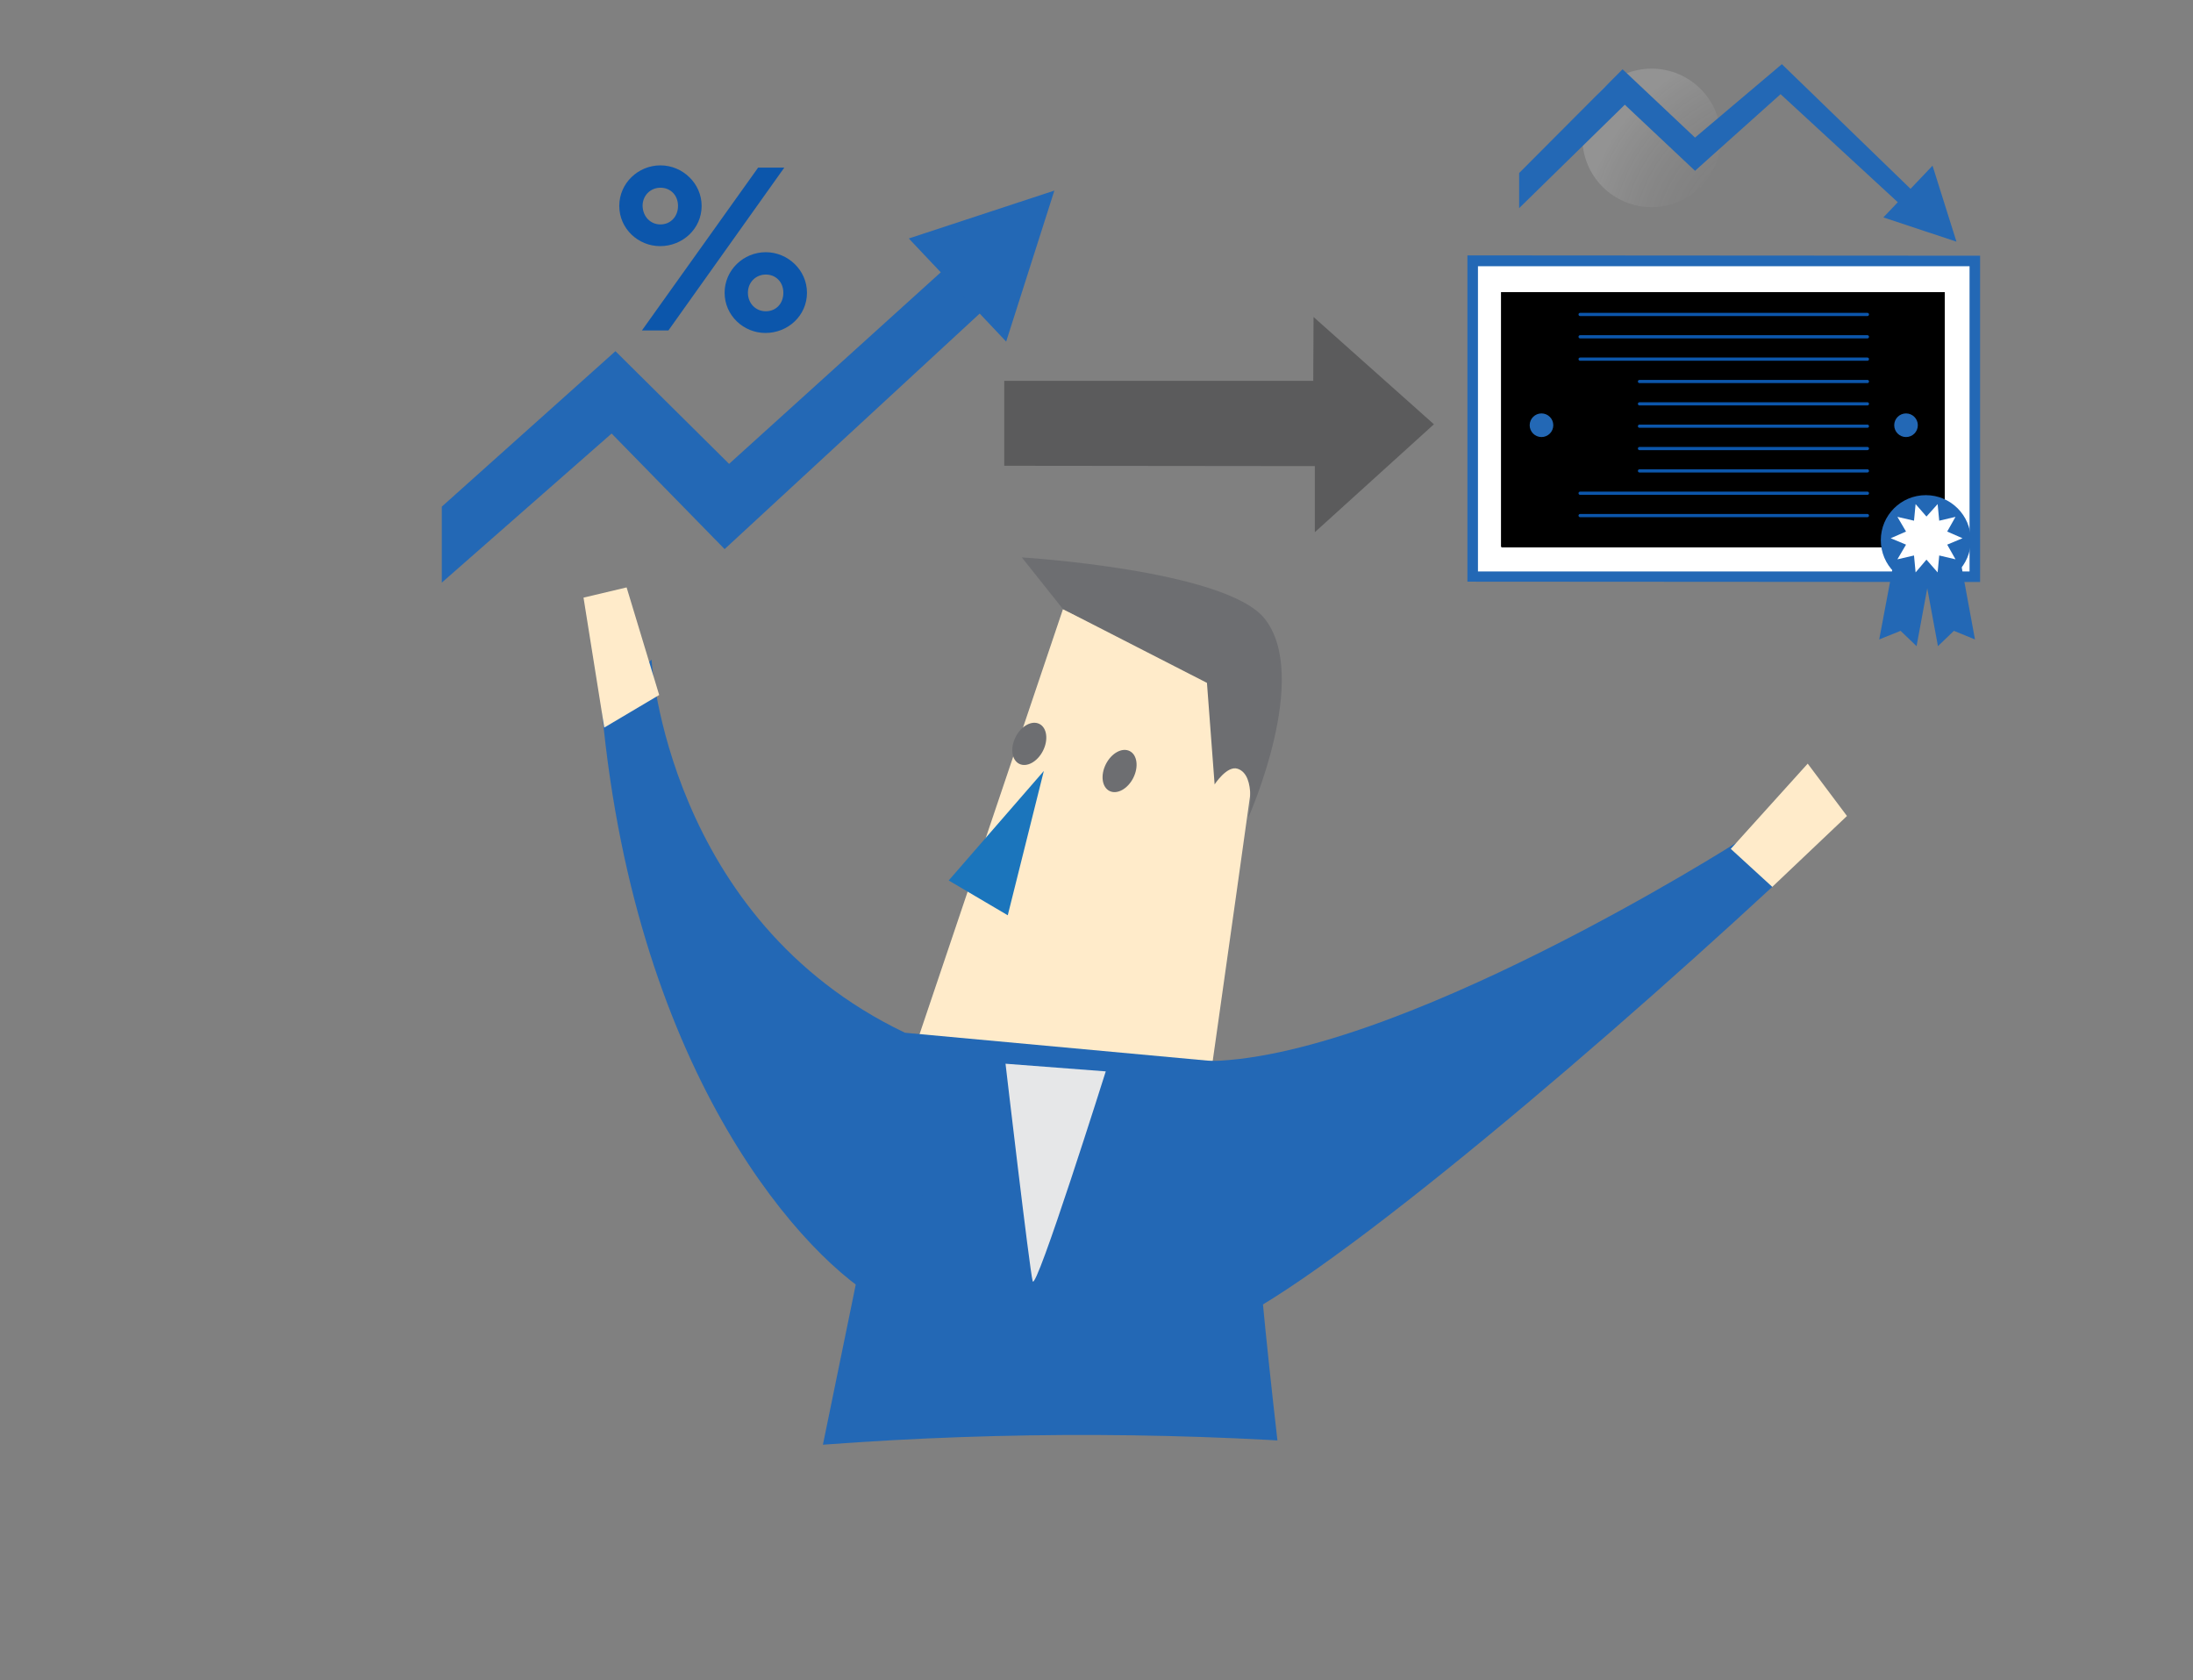 <?xml version="1.0" encoding="utf-8"?>
<!-- Generator: Adobe Illustrator 22.0.1, SVG Export Plug-In . SVG Version: 6.00 Build 0)  -->
<!DOCTYPE svg PUBLIC "-//W3C//DTD SVG 1.1//EN" "http://www.w3.org/Graphics/SVG/1.1/DTD/svg11.dtd">
<svg version="1.1" id="Layer_1" xmlns="http://www.w3.org/2000/svg" xmlns:xlink="http://www.w3.org/1999/xlink" x="0px" y="0px"
	 viewBox="0 0 687 526.3" style="enable-background:new 0 0 687 526.3;" xml:space="preserve">
<rect x="0" y="0" width="687" height="526.3" fill="#808080" stroke="none"/>
<style type="text/css">
	.st0{opacity:0.15;fill:url(#SVGID_1_);enable-background:new    ;}
	.st1{opacity:0.58;clip-path:url(#SVGID_3_);fill:#414042;enable-background:new    ;}
	.st2{clip-path:url(#SVGID_6_);}
	.st3{fill:#FFEBCA;}
	.st4{fill:#1B75BC;}
	.st5{fill:#6D6E71;}
	.st6{fill:#2368B5;}
	.st7{fill:#E6E7E8;}
	.st8{clip-path:url(#SVGID_8_);}
	.st9{clip-path:url(#SVGID_10_);}
	.st10{clip-path:url(#SVGID_12_);}
	.st11{fill:#0C56AB;}
	.st12{clip-path:url(#SVGID_14_);}
	.st13{fill:#FFFFFF;}
	.st14{clip-path:url(#SVGID_20_);}
	.st15{clip-path:url(#SVGID_21_);}
	.st16{clip-path:url(#SVGID_22_);}
	.st17{clip-path:url(#SVGID_23_);}
	.st18{clip-path:url(#SVGID_24_);fill:#FFFFFF;}
	.st19{clip-path:url(#SVGID_24_);fill:#2368B5;}
	.st20{clip-path:url(#SVGID_24_);}
	.st21{fill:none;stroke:#0C56AB;stroke-width:4;stroke-miterlimit:10;}
	.st22{fill:none;stroke:#0C56AB;stroke-linecap:round;stroke-miterlimit:10;}
</style>
<g>
	
		<radialGradient id="SVGID_1_" cx="559.734" cy="450.611" r="64.805" gradientTransform="matrix(1 0 0 -1 0 528)" gradientUnits="userSpaceOnUse">
		<stop  offset="0" style="stop-color:#231F20;stop-opacity:0"/>
		<stop  offset="1" style="stop-color:#FFFFFF"/>
	</radialGradient>
	<circle class="st0" cx="517.4" cy="43.2" r="21.7"/>
	<g>
		<g>
			<defs>
				<path id="SVGID_2_" d="M687,0.2L0.2,0L0,503.4c229.8-73.8,458.4-70,686.8,0.2L687,0.2z"/>
			</defs>
			<clipPath id="SVGID_3_">
				<use xlink:href="#SVGID_2_"  style="overflow:visible;"/>
			</clipPath>
			<polyline class="st1" points="314.6,119.3 411.4,119.3 411.5,99.3 449.2,132.9 411.9,166.7 411.9,146 314.6,145.9 			"/>
		</g>
		<g>
			<defs>
				<path id="SVGID_5_" d="M687,0.2L0.2,0L0,503.4c229.8-73.8,458.4-70,686.8,0.2L687,0.2z"/>
			</defs>
			<clipPath id="SVGID_6_">
				<use xlink:href="#SVGID_5_"  style="overflow:visible;"/>
			</clipPath>
			<g class="st2">
				<g>
					<path class="st3" d="M395.5,220.7L333,190.8L286.7,328l91.8,14.2C378.5,342.3,396.2,217.6,395.5,220.7z"/>
					<polygon class="st4" points="327,241.5 315.7,286.7 297.2,275.8 					"/>
					<path class="st5" d="M333,190.8l-12.9-16.2c0,0,63.7,3.9,76,19.1c14.7,18.2-5,62.3-5,62.3s2.7-13.2-3.4-15.2
						c-3.3-1.1-7.2,4.9-7.2,4.9l-2.4-31.8L333,190.8z"/>
					
						<ellipse transform="matrix(0.453 -0.892 0.892 0.453 -23.465 444.758)" class="st5" cx="350.5" cy="241.5" rx="7" ry="4.8"/>
					
						<ellipse transform="matrix(0.453 -0.892 0.892 0.453 -31.345 414.863)" class="st5" cx="322.2" cy="233" rx="7" ry="4.8"/>
				</g>
				<path class="st6" d="M243.4,526.3c9.5-53.9,26.6-129.2,40.1-202.8l101,9.3c0,0,11.4,10.5,8.8,33.6c-1.7,14.8,7.6,93.7,16,159.7"
					/>
				<path class="st7" d="M346.4,335.6c0,0-21.9,69.5-22.9,65.7c-1-3.8-8.5-68.1-8.5-68.1L346.4,335.6z"/>
				<g>
					<path class="st6" d="M377.7,417.4c26.7-7.3,114.9-81.7,177.5-139.6l-10.5-14.3c0,0-108.8,69.4-168.1,68.9"/>
					<polygon class="st3" points="555.2,277.8 578.6,255.6 566.3,239.2 542.2,265.9 					"/>
				</g>
				<path class="st6" d="M276.4,407.8c-23.5-12.4-77-69.9-87.8-184.9l15.5-16.3c0,0,4.9,81.3,79.4,116.9l18.7,16.2L276.4,407.8z"/>
				<polygon class="st3" points="189.3,227.9 182.8,187.2 196.3,184 206.5,217.7 				"/>
			</g>
		</g>
		<g>
			<defs>
				<path id="SVGID_7_" d="M687,0.2L0.2,0L0,503.4c229.8-73.8,458.4-70,686.8,0.2L687,0.2z"/>
			</defs>
			<clipPath id="SVGID_8_">
				<use xlink:href="#SVGID_7_"  style="overflow:visible;"/>
			</clipPath>
			<g class="st8">
				<polygon class="st6" points="300.9,79.7 228.4,145.3 192.8,110 138.4,158.7 138.4,182.5 191.6,135.8 227,172 309.2,96.1 				"/>
				<polygon class="st6" points="284.7,74.7 330.3,59.7 315.2,107 				"/>
			</g>
		</g>
		<g>
			<defs>
				<path id="SVGID_9_" d="M687,0.2L0.2,0L0,503.4c229.8-73.8,458.4-70,686.8,0.2L687,0.2z"/>
			</defs>
			<clipPath id="SVGID_10_">
				<use xlink:href="#SVGID_9_"  style="overflow:visible;"/>
			</clipPath>
			<g class="st9">
				<polyline class="st6" points="594.8,63.6 557.8,29.5 531,53.5 509,32.8 475.9,65.2 475.9,54.2 508.3,21.7 531,43.1 558.2,20.1 
					599.7,60.3 594.8,63.6 				"/>
				<polygon class="st6" points="590,68.1 612.9,75.7 605.4,51.9 				"/>
			</g>
		</g>
		<g>
			<defs>
				<path id="SVGID_11_" d="M687,0.2L0.2,0L0,503.4c229.8-73.8,458.4-70,686.8,0.2L687,0.2z"/>
			</defs>
			<clipPath id="SVGID_12_">
				<use xlink:href="#SVGID_11_"  style="overflow:visible;"/>
			</clipPath>
			<g class="st10">
				<g>
					<path class="st11" d="M206.9,51.8c6.9,0,12.9,5.6,12.9,12.7c0,7.2-6,12.6-13,12.6c-6.9,0-12.8-5.5-12.8-12.6
						C194,57.4,199.9,51.8,206.9,51.8z M201.1,103.5l36.4-51h8.2l-36.3,51H201.1z M206.9,70.3c3.1,0,5.5-2.4,5.5-5.8
						s-2.4-5.7-5.5-5.7s-5.6,2.4-5.6,5.7C201.4,67.9,203.8,70.3,206.9,70.3z M239.9,79c6.9,0,12.9,5.6,12.9,12.7
						c0,7.2-6,12.6-13,12.6c-6.9,0-12.8-5.5-12.8-12.6C227,84.6,232.9,79,239.9,79z M239.9,97.5c3.2,0,5.5-2.4,5.5-5.8
						S243,86,239.9,86s-5.6,2.4-5.6,5.7C234.3,95,236.7,97.5,239.9,97.5z"/>
				</g>
			</g>
		</g>
		<g>
			<defs>
				<path id="SVGID_13_" d="M687,0.2L0.2,0L0,503.4c229.8-73.8,458.4-70,686.8,0.2L687,0.2z"/>
			</defs>
			<clipPath id="SVGID_14_">
				<use xlink:href="#SVGID_13_"  style="overflow:visible;"/>
			</clipPath>
			<g class="st12">
				<path class="st6" d="M620.3,182.3l-160.6-0.1V80l160.6,0.1V182.3z M466.3,175.6l147.3,0.1V86.8l-147.3-0.1V175.6z"/>
				<g>
					<rect x="463" y="83.4" class="st13" width="154" height="95.6"/>
				</g>
				<g>
					<g>
						<defs>
							<rect id="SVGID_15_" x="470.4" y="91.5" width="138.8" height="79.8"/>
						</defs>
						<defs>
							<rect id="SVGID_16_" x="470.4" y="91.5" width="138.8" height="79.8"/>
						</defs>
						<defs>
							<rect id="SVGID_17_" x="470.4" y="91.5" width="138.8" height="79.8"/>
						</defs>
						<defs>
							<rect id="SVGID_18_" x="470.4" y="91.5" width="138.8" height="79.8"/>
						</defs>
						<defs>
							<rect id="SVGID_19_" x="470.4" y="91.5" width="138.8" height="79.8"/>
						</defs>
						<clipPath id="SVGID_20_">
							<use xlink:href="#SVGID_15_"  style="overflow:visible;"/>
						</clipPath>
						<clipPath id="SVGID_21_" class="st14">
							<use xlink:href="#SVGID_16_"  style="overflow:visible;"/>
						</clipPath>
						<clipPath id="SVGID_22_" class="st15">
							<use xlink:href="#SVGID_17_"  style="overflow:visible;"/>
						</clipPath>
						<clipPath id="SVGID_23_" class="st16">
							<use xlink:href="#SVGID_18_"  style="overflow:visible;"/>
						</clipPath>
						<clipPath id="SVGID_24_" class="st17">
							<use xlink:href="#SVGID_19_"  style="overflow:visible;"/>
						</clipPath>
						<rect x="470.6" y="91.3" class="st18" width="138.8" height="79.8"/>
						<circle class="st19" cx="470.6" cy="91.3" r="9.8"/>
						<circle class="st19" cx="609.1" cy="91.3" r="9.8"/>
						<circle class="st19" cx="470.6" cy="171.2" r="9.8"/>
						<circle class="st19" cx="609.1" cy="171.2" r="9.8"/>
						<g class="st20">
							<rect id="SVGID_4_" x="470.4" y="91.5" class="st21" width="138.8" height="79.8"/>
						</g>
					</g>
					<g>
						<circle class="st6" cx="597.1" cy="133.2" r="3.7"/>
						<circle class="st6" cx="482.9" cy="133.2" r="3.7"/>
					</g>
					<g>
						<polygon class="st6" points="600.4,202.4 595.4,197.6 588.7,200.3 593.2,176.4 604.8,178.6 						"/>
						<polygon class="st6" points="607.1,202.4 612.1,197.6 618.7,200.3 614.3,176.4 602.7,178.6 						"/>
						<circle class="st6" cx="603.3" cy="169.2" r="14.1"/>
						<polygon class="st13" points="603.5,161.8 607,157.9 607.5,163.1 612.6,161.9 610,166.5 614.8,168.6 610,170.6 612.6,175.2 
							607.5,174 607,179.3 603.5,175.3 600.1,179.3 599.6,174 594.4,175.2 597.1,170.6 592.3,168.6 597.1,166.5 594.4,161.9 
							599.6,163.1 600.1,157.9 						"/>
					</g>
					<line class="st22" x1="495" y1="98.5" x2="585" y2="98.5"/>
					<line class="st22" x1="495" y1="105.5" x2="585" y2="105.5"/>
					<line class="st22" x1="495" y1="112.5" x2="585" y2="112.5"/>
					<line class="st22" x1="513.6" y1="119.5" x2="585" y2="119.5"/>
					<line class="st22" x1="513.6" y1="126.5" x2="585" y2="126.5"/>
					<line class="st22" x1="513.6" y1="133.5" x2="585" y2="133.5"/>
					<line class="st22" x1="513.6" y1="140.5" x2="585" y2="140.5"/>
					<line class="st22" x1="513.6" y1="147.5" x2="585" y2="147.5"/>
					<line class="st22" x1="495" y1="154.5" x2="585" y2="154.5"/>
					<line class="st22" x1="495" y1="161.5" x2="585" y2="161.5"/>
				</g>
			</g>
		</g>
	</g>
</g>
</svg>
